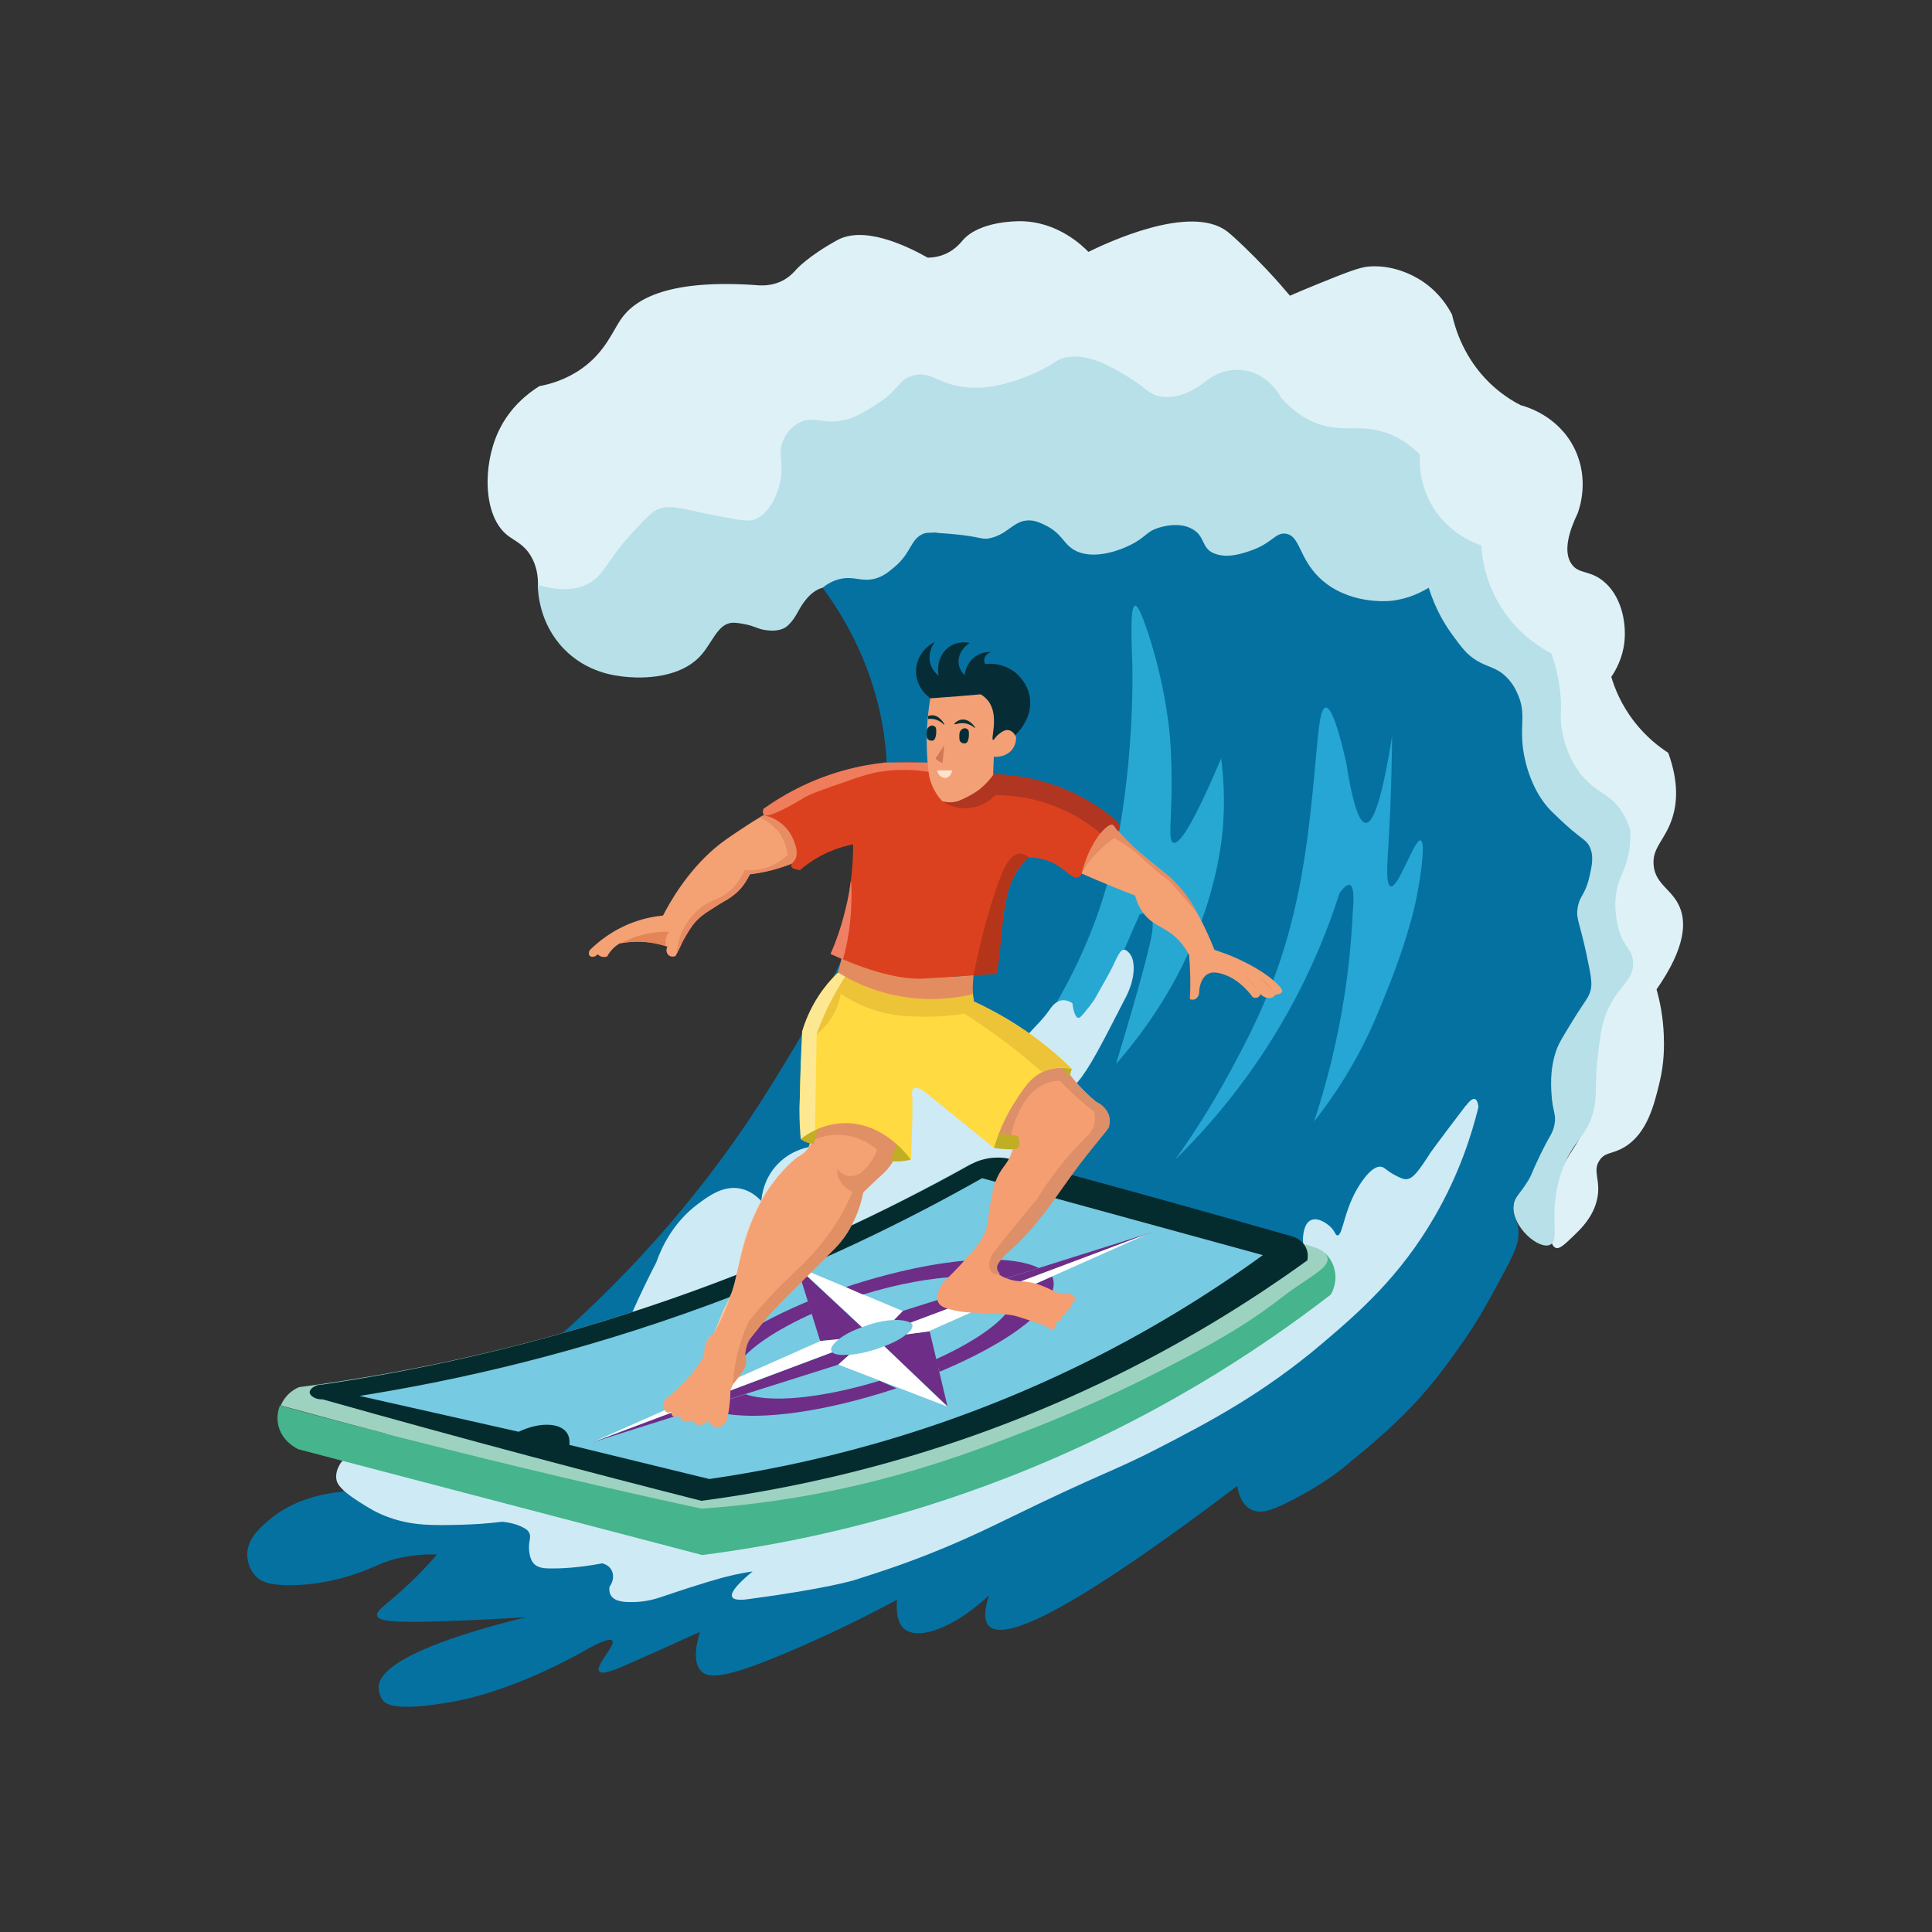 <?xml version="1.0" encoding="UTF-8"?>
<svg xmlns="http://www.w3.org/2000/svg" viewBox="0 0 500 500">
  <rect x="0" y="0" width="500" height="500" fill="#333333" stroke="none"/>
  <defs>
    <style>
      .cls-1 {
        fill: #e88c64;
      }

      .cls-1, .cls-2, .cls-3, .cls-4, .cls-5, .cls-6, .cls-7, .cls-8, .cls-9, .cls-10, .cls-11, .cls-12, .cls-13, .cls-14, .cls-15, .cls-16, .cls-17, .cls-18, .cls-19, .cls-20, .cls-21, .cls-22, .cls-23, .cls-24, .cls-25, .cls-26, .cls-27, .cls-28, .cls-29, .cls-30, .cls-31, .cls-32, .cls-33 {
        stroke-width: 0px;
      }

      .cls-2 {
        fill: #ceeaf5;
      }

      .cls-3 {
        fill: #edc338;
      }

      .cls-4 {
        fill: #e38c60;
      }

      .cls-5 {
        fill: #25a6d5;
      }

      .cls-6 {
        fill: #9dd2c1;
      }

      .cls-7 {
        fill: #b03621;
      }

      .cls-8 {
        fill: #6e2d87;
      }

      .cls-9 {
        fill: #e18f64;
      }

      .cls-10 {
        fill: #dc411f;
      }

      .cls-11 {
        fill: #042b2e;
      }

      .cls-12 {
        fill: #d17855;
      }

      .cls-13 {
        fill: #0571a1;
      }

      .cls-14 {
        fill: #46b48c;
      }

      .cls-15 {
        fill: #b5351a;
      }

      .cls-16 {
        fill: #f08065;
      }

      .cls-17 {
        fill: #f4a076;
      }

      .cls-18 {
        fill: #f8c8a3;
      }

      .cls-19 {
        fill: #dc8f68;
      }

      .cls-20 {
        fill: #f4a173;
      }

      .cls-21 {
        fill: #ffda41;
      }

      .cls-22 {
        fill: #b7e0e8;
      }

      .cls-23 {
        fill: #fff;
      }

      .cls-24 {
        fill: #fde3cd;
      }

      .cls-25 {
        fill: #f49e71;
      }

      .cls-26 {
        fill: #76cae1;
      }

      .cls-27 {
        fill: #c1ae24;
      }

      .cls-28 {
        fill: #e28557;
      }

      .cls-29 {
        fill: #def1f7;
      }

      .cls-30 {
        fill: #27a8d3;
      }

      .cls-31 {
        fill: #062d35;
      }

      .cls-32 {
        fill: #ef7d5b;
      }

      .cls-33 {
        fill: #fde891;
      }
    </style>
  </defs>
  <g id="Calque_4" data-name="Calque 4">
    <path class="cls-29" d="M402.62,322.94c-2.29-.84-2.25-9.71.35-17.39,2.73-8.07,6.33-9.05,8.08-17.29.56-2.62,0-1.58.85-9.64.85-7.99,1.31-12.07,2.91-16.23.96-2.49,2.65-6.02,5.81-9.85.14-1.61.19-3.99-.43-6.73-.72-3.2-1.65-3.84-2.55-6.8-.33-1.08-1.6-5.61-.5-10.7.89-4.1,2.39-4.23,3.19-8.65.3-1.65.82-4.52-.07-7.37-1.27-4.05-4.35-4.72-8.29-8.43-7-6.6-8.75-15.3-9.21-17.57-.53-2.64-1.05-6.89-.14-12.26-1.45-1.82-3.72-4.56-6.73-7.72-3.74-3.93-4.07-3.75-5.74-5.88-2.75-3.52-2.37-4.7-6.38-11.91-1.58-2.84-2.56-4.59-4.18-6.8-3.17-4.31-5.55-5.94-7.58-8.13-2.59-2.79-5.52-7.48-6.59-15.69-1.16-1.57-3.09-3.69-6.02-4.89-2.55-1.04-4.74-.94-6.02-.92,0,0-8.69.13-17.15-3.26-3.08-1.23-7.69-3.92-12.05-10.56-2.39-1.28-5.8-2.58-8.86-1.35-1.85.75-2.2,1.88-3.83,3.26-3.96,3.37-10.92,4.35-15.73,2.2-4.47-2-4.12-5.37-9.57-7.51-2.71-1.07-5.03-1.12-6.59-1.13-7.23-.09-11.81,3.26-16.06,5.08-4.5,1.92-11.6,3.39-22.49.52-1.98.27-4.85.87-8.01,2.34-3.48,1.62-3.6,2.57-7.68,4.7-4,2.09-6.6,3.44-10.18,3.52-2.1.04-3.34-.38-5.67.28-1.09.31-3.08.9-4.46,2.62-.93,1.16-1.25,2.4-1.56,5.1-.72,6.22.12,6.79-.57,9.21-.93,3.29-3.63,6.17-6.87,7.58-5.24,2.28-10.12-.06-10.84-.43-1.84-.52-4.49-1.13-7.72-1.35-2.91-.2-4.8-.33-6.8.21-1.94.52-4.07,1.69-10.13,9.5-5.36,6.89-5.28,8.01-7.51,9.28-2.52,1.43-6.67,2.31-13.82-.35.04-2.09-.23-5.02-1.91-7.77-1.86-3.03-4.14-3.77-6.05-5.29-6.16-4.92-6.47-17.83-2.27-26.83,2.93-6.3,7.72-9.93,10.58-11.72,2.77-.52,6.91-1.67,10.96-4.54,6.1-4.32,8-9.7,10.2-12.85,3.68-5.26,12.51-10.48,35.91-8.69,1.45.05,3.54-.09,5.67-1.13,2.06-1.01,3.25-2.43,3.78-3.02,0,0,3-3.4,10.58-7.56,6.78-3.72,17.41,1.15,23.43,4.54,1.26-.03,3.05-.23,4.91-1.13,2.33-1.12,3.61-2.77,4.16-3.4,4.27-4.89,13.72-4.91,14.74-4.91,9.83-.02,16.42,6.54,17.76,7.94,4.62-2.27,26.35-12.58,35.91-5.29,1.72,1.31,6.27,5.65,10.2,9.83,2.63,2.78,4.69,5.18,6.05,6.8,1.65-.72,4.14-1.79,7.18-3.02,7.16-2.9,10.79-4.35,13.23-4.54,7.41-.57,13.13,3.29,14.36,4.16,4.06,2.87,6.19,6.39,7.18,8.31.84,3.72,3.13,11.32,9.83,17.76,2.77,2.66,5.59,4.46,7.94,5.67,1.21.31,9.77,2.63,13.98,11.34,3.83,7.93,1.24,15.33.76,16.63-2.11,4.4-3.94,9.92-1.51,13.23,1.84,2.51,4.44,1.45,7.94,4.16,4.87,3.78,6.21,10.81,5.67,15.87-.44,4.18-2.19,7.3-3.4,9.07.84,2.83,2.54,7.23,6.05,11.72,3.06,3.91,6.36,6.43,8.69,7.94,2.81,7.72,2.21,13.12,1.13,16.63-1.81,5.91-5.35,7.77-4.91,12.47.47,5.06,4.87,6.19,6.8,10.96,1.52,3.75,1.66,10.11-6.05,21.17.84,2.93,1.73,7.07,1.89,12.09.07,2.37.18,6.7-1.13,12.09-1.38,5.68-3.18,13.09-9.07,16.63-3.11,1.87-4.94,1.2-6.43,3.4-2.02,3,.62,5.3-.76,10.58-1.13,4.34-4.07,7.17-6.05,9.07-2.28,2.19-3.54,3.39-4.54,3.02Z"/>
  </g>
  <g id="Calque_3" data-name="Calque 3">
    <path class="cls-22" d="M401.11,322.18c-2.95,1.2-9.61-4.54-9.45-9.83.01-.44.11-.89.15-1.09.6-3.03,2.29-4.39,3.86-6.71,1.49-2.19.62-1.93,2.83-6.17,2.04-3.89,2.76-4.09,3.35-6.07.9-2.98.07-5.19-.38-7.75-1.17-6.68.79-12.47,1.49-14.53,2.82-8.34,8.34-9.67,8.34-16.65,0-.43-.3-2.06-.9-5.31-1.92-10.43-2.56-10.31-2.48-12.97.21-6.66,4.37-7.42,3.26-12.12-.57-2.42-2.27-4.4-5.67-8.36-2-2.33-2.67-2.74-4.04-4.25-.85-.95-6.88-7.78-7.94-17.08-.59-5.16.92-6.15-.5-10.42-1.23-3.71-3.47-6.28-4.61-7.44-3.86-3.93-5.74-2.52-9.85-6.45-2.08-1.99-3.42-4.18-6.09-8.57-.85-1.39-.73-4.11-2.69-5.31-.79-.49-1.6-.6-1.91-.64-2.24-.29-4.04.97-4.96,1.49-2.68,1.49-5.67.96-9.43.28-5.61-1-11.37-4.7-14.76-9.8-2.4-3.6-2.8-6.68-5.22-7.06-.98-.16-1.15.32-5.46,2.06-3.53,1.42-5.7,2.03-6.31,2.2-2.23.61-3.34.91-4.25.92-3.37.04-4.52-1.98-9.78-4.32-3.19-1.43-4.79-2.14-6.59-2.06-3.15.14-3.81,1.96-9.21,4.32-3,1.31-4.75,2.08-7.23,2.2-.75.04-6.02.22-10.2-3.26-2.77-2.3-2.69-4.23-5.46-5.31-2.3-.9-4.53-.41-5.39-.21-3.87.9-3.81,3.25-7.16,4.18-1.64.45-4.29-.1-9.59-1.2-4.27-.89-4.91-1.31-6.05-.76-1.96.95-3.99,3.34-4.98,5.43-.44.93-.75,1.9-1.77,2.55-.86.55-1.48.4-2.48,1.06-.9.59-1.24,1.26-1.63,1.77-1.89,2.47-6.73,3.73-9.43,2.41-.76-.37-1.45-1.08-2.54-.97-.67.07-1.02.39-1.71.76-1.46.78-2.47.73-3.47.99-3.29.85-5.5,4.76-6,5.65-.75,1.34-1.47,2.79-3.08,4.25-.28.25-.62.47-1.07.66-1.75.75-3.63.5-4.54.38-2.08-.28-2.61-.97-5.29-1.51-.62-.12-2.28-.46-3.4-.38-3.64.26-5.08,5.06-7.94,8.31-6.13,7-17.86,5.85-19.65,5.67-2.68-.26-9.94-1.09-15.87-7.18-6.44-6.61-6.77-14.74-6.8-16.63,6.75,2.02,10.78.97,13.23-.38,4.15-2.29,4.48-5.85,11.72-13.61,3.16-3.38,4.73-5.07,6.43-5.67,3.42-1.21,5.77.12,17.39,2.27,5,.92,6.16.97,7.56.38,4.78-2.02,6.25-8.93,6.43-9.83,1.04-5.22-1.01-7.55,1.13-11.34.36-.64,1.51-2.61,3.78-3.78,3.26-1.68,5.4.04,9.83-.38,3.73-.36,6.32-1.97,9.83-4.16,6.37-3.97,5.71-6.35,9.45-7.56,5.08-1.65,6.8,2.57,15.12,3.02,6.7.36,12.48-2.01,15.87-3.4,6.28-2.58,6.11-4.15,9.83-4.54,5.52-.57,10.56,2.43,14.74,4.91,5.11,3.04,5.59,4.69,8.69,5.29,4.47.87,8.73-1.52,11.72-3.78.7-.59,4.32-3.53,9.45-3.02,6.8.67,9.99,6.76,10.2,7.18,4.16,4.65,8.09,6.43,10.96,7.18,6.2,1.62,9.98-.31,16.25,1.89,4.12,1.44,6.98,3.92,8.69,5.67-.13,2.09-.19,7.79,3.4,13.61,4.22,6.83,10.64,9.22,12.47,9.83.19,3.12,1.05,10.25,6.05,17.39,4.21,6.01,9.35,9.16,12.09,10.58.78,2.22,1.78,5.6,2.27,9.83.59,5.05-.19,5.77.38,9.45.24,1.51,1.36,8.77,6.8,13.98,3.33,3.19,5.96,3.4,8.69,7.56,1.25,1.9,1.91,3.69,2.27,4.91.09,1.73.06,4.43-.76,7.56-.9,3.46-1.95,4.38-2.65,7.56-.84,3.83-.3,7.01,0,8.69,1.19,6.66,4.08,6.56,4.16,10.58.11,5.26-4.81,6.07-7.56,14.74-.72,2.27-.98,4.41-1.51,8.69-.86,6.97-.33,8.89-.76,12.47-1.09,9.14-6.05,9.27-9.07,19.28-3.1,10.27.16,16.62-2.65,17.76Z"/>
  </g>
  <g id="vague">
    <path class="cls-13" d="M392.79,317.27c.8,3.42-.58,6.45-3.4,11.72-4.58,8.56-6.87,12.84-11.72,19.65-4.19,5.89-6.43,8.7-8.24,10.82-4.47,5.25-10.47,11.25-19.73,18.66,0,0-5.54,5.34-17.01,10.96-3.45,1.69-6.55,2.9-9.07,1.51-2.53-1.39-3.2-4.67-3.4-6.05-38.13,28.87-59.55,40.97-64.25,36.28-1.32-1.32-1.32-3.96,0-7.94-9.34,8.64-18.31,11.66-21.92,8.69-.69-.56-2.37-2.32-1.89-7.56-10.37,5.57-19.23,9.66-25.7,12.47-18.58,8.08-22.95,8-24.94,6.05-2.25-2.21-1.42-6.76-.38-10.2-7.23,3.3-13.48,6.09-18.52,8.31-2.94,1.3-6.74,2.95-7.56,1.89-1.12-1.45,4.38-6.76,3.4-7.94-.5-.6-2.61-.05-7.94,3.02-2,1.16-18.21,10.15-33.64,12.85-14.24,2.49-16.91.7-17.76-.38,0,0-1.14-1.44-1.13-3.4.01-8.44,28.68-15.85,38.17-18.14-3.32.2-8.3.49-14.36.76-20.21.89-23.77.32-24.19-1.13-.48-1.67,3.53-3.29,11.34-11.34,1.83-1.88,3.25-3.49,4.16-4.54-2.07-.06-5.28,0-9.07.76-5.4,1.07-6.32,2.41-12.85,4.54-2.56.83-8.83,2.71-16.63,2.65-4.62-.04-6.77-.73-8.31-2.27-2.24-2.22-2.27-5.28-2.27-5.67.02-3.79,2.85-6.44,4.91-8.31,6.56-5.96,14.98-7.49,19.65-7.94,33.6-19.29,78.08-52.04,110.74-104.69,16.81-27.1,37.85-62.14,27.59-100.54-3.41-12.78-9.36-22.45-13.98-28.72.97-.79,2.5-1.8,4.54-2.27,3.5-.8,5.35.74,8.69,0,2.26-.5,3.72-1.71,5.29-3.02,4.59-3.82,4.09-7.2,7.56-8.69.96-.41,2.8-.28,6.43,0,8.75.68,8.48,1.72,10.96,1.13,4.87-1.15,6.17-4.98,10.58-4.54,1.27.13,2.16.55,3.4,1.13,4.48,2.11,4.7,4.72,7.56,6.43,4.85,2.89,12.27.2,15.87-1.89,2.92-1.69,3.16-2.89,6.05-3.78.79-.24,5.85-1.89,9.45.76,2.47,1.82,1.87,4.35,4.54,5.67,3.3,1.63,7.22.35,9.45-.38,6.03-1.97,6.71-4.89,9.45-4.54,3.77.48,3.34,6.13,8.69,11.34,7.26,7.07,17.74,6.13,18.52,6.05,4.52-.47,7.92-2.23,9.83-3.4,1.75,5.61,4.25,9.63,6.05,12.09,2.51,3.44,3.83,5.25,6.43,6.8,2.97,1.78,5.02,1.68,7.56,4.16,1.77,1.73,2.59,3.55,3.02,4.54,1.9,4.32.88,7.06,1.13,11.72.35,6.42,3.01,14.02,7.56,18.52,3.26,3.22,5.29,4.91,5.29,4.91,2.98,2.48,3.79,2.71,4.54,4.16,1.25,2.42.67,5.05,0,7.94-1.12,4.83-2.46,4.66-3.02,7.94-.51,2.96.49,3.63,2.27,12.09,1.03,4.88,1.53,7.36,1.13,9.07-.53,2.3-1.39,2.64-5.29,9.07-1.95,3.22-2.92,4.82-3.4,6.05-1.84,4.7-1.65,9.12-1.51,11.72.27,5.09,1.36,5.33.76,8.31-.41,2.02-.95,2.1-3.78,7.94-2.32,4.78-1.84,4.47-3.02,6.43-2.13,3.5-3.46,4.12-3.78,6.43-.31,2.2.66,3.29,1.13,5.29Z"/>
  </g>
  <g id="Calque_5" data-name="Calque 5">
    <path class="cls-5" d="M367.66,217.49c-1.6-.44-5.75,12.41-7.75,11.91-1.23-.31-.9-5.51-.76-7.75.46-7.13.98-17.46,1.13-31.18-2.39,15.03-4.66,22.52-6.8,22.49-1.78-.03-3.48-5.26-5.1-15.69-1.53-6.7-3.61-14.32-5.29-14.17-1.64.15-2.01,7.64-2.83,16.25-1.27,13.34-2.81,29.43-7.94,46.11-4.23,13.76-9.63,23.82-13.8,31.56-5.14,9.56-10.25,17.3-14.36,23.06,8.86-8.68,19.8-21.29,29.29-38.36,6.21-11.17,10.38-21.68,13.23-30.61,1.17-1.58,2.05-2.27,2.65-2.08.91.29,1.16,2.62.76,6.99-.29,6.52-.93,13.61-2.08,21.17-1.92,12.6-4.83,23.69-7.94,33.07,2.73-3.46,6.17-8.21,9.64-14.17,4.13-7.1,6.42-12.72,9.07-19.28,5.56-13.75,7.34-22.18,7.75-24.19,1.38-6.76,2.36-14.78,1.13-15.12Z"/>
    <path class="cls-30" d="M303.69,218.1c-1.92-.56.37-9.03-.85-26.65-.09-1.25-.97-12.92-5.53-27.07-2.43-7.53-3.3-7.69-3.54-7.65-1.41.22-.87,9.67-.71,15.87,0,0,.69,26.99-5.39,51.87-2.08,8.54-6.05,20.9-14.31,35.15.24-.15,1.49-.89,2.65-.4,1.24.52,1.65,2.13,1.75,2.53.28,1.08.03,1.74.43,1.98.51.31,1.5-.43,1.75-.61,5.29-3.98,11.39-18.21,11.39-18.21.69-1.61,1.94-4.52,3.59-8.24.71-.25,1.69-.47,2.41,0,1.72,1.12.78,5.38.28,7.51-2.32,9.94-7.55,27.13-8.79,31.18,7.51-8.58,16.18-20.81,21.97-36.57,4.6-12.52,5.48-22.13,5.67-24.38.61-7.36.16-13.6-.43-18.14-7.91,18.68-11,22.21-12.33,21.83Z"/>
    <path class="cls-2" d="M379.37,286.09c-8.4,11.05-9.07,12.09-9.07,12.09-3.19,4.95-4.74,7.14-6.61,6.99-.82-.06-1.79-.58-2.83-1.13-2.12-1.12-2.43-1.92-3.4-2.08-.83-.14-2.33.15-4.72,3.4-4.98,6.75-5.07,14.39-6.61,14.36-.59-.01-.56-1.14-2.08-2.46-.32-.27-2.78-2.36-4.72-1.51-1.73.75-2,3.36-2.08,4.16-.3,2.9,1,5.2,1.13,5.48,1.38,2.99-18.6,17.6-91.46,59.53-4.22-13.04-8.44-26.08-12.66-39.12,21.63-33.97,36.65-56.3,44.79-65.95,2.92-3.47,5.98-9.43,12.09-21.35,0,0,3.02-5.14,2.08-9.83-.27-1.33-1.09-2.15-1.09-2.15-.28-.28-.71-.71-1.18-.73-1.03-.05-1.83,1.87-2.83,4.02-.67,1.43-2.05,3.88-4.82,8.76,0,0-.49.87-2.69,3.54-.8.97-1.16,1.35-1.56,1.3-1.02-.13-1.42-3.02-1.51-3.78-.59-.39-1.55-.88-2.65-.76-1.77.2-2.88,1.88-3.4,2.65-1.97,2.87-4.79,5.1-6.8,7.94-3.85,5.43-12.1,6.67-21.73,8.13-13.5,2.04-16.25-.98-22.11,2.08-4.82,2.51-8.98,7.68-11.53,17.2-1.25.25-5.41,1.24-8.69,5.1-3.07,3.62-3.5,7.56-3.59,8.88-1-1.09-2.77-2.66-5.29-3.21-4.49-.99-8.35,1.88-11.15,3.97-6.36,4.74-9.36,11.14-10.77,15.12-1.58,3.05-3.89,7.67-6.43,13.42-7.02,15.94-5.58,17.46-8.88,20.79-4.24,4.27-14.73,4.99-35.72,6.43-6.68.46-12.84.67-20.22,4.16-4.61,2.18-8,4.83-10.2,6.8-.68.95-1.64,2.65-1.32,4.54.16.96.75,2.52,5.67,5.67,2.74,1.75,4.69,3,7.94,4.16,6.13,2.19,11.35,2.1,19.09,1.89,2.56-.07,6.05-.25,10.2-.76,2.72.25,4.51,1,5.48,1.51.67.35,1.2.71,1.51,1.32.46.9.13,1.69,0,2.83-.18,1.66.1,3.9,1.13,5.1,1.05,1.22,2.83,1.31,4.35,1.32,2.75.03,7.26-.15,13.42-1.32.34.08,1.54.4,2.27,1.51.84,1.29.7,3.12-.38,4.54-.09.62-.1,1.5.38,2.27,1.07,1.74,3.88,1.73,5.86,1.7,3.45-.06,6.05-.94,7.18-1.32,11.43-3.87,15.62-4.95,17.01-5.29,2.9-.72,5.26-1.12,6.61-1.32-2.84,2.34-5.96,5.28-5.29,6.61.52,1.03,3.08.71,4.16.57,20.23-2.69,27.4-4.91,27.4-4.91,7.36-2.35,14.15-4.54,23.62-8.5,7.24-3.03,12.38-5.57,15.69-7.18,25.4-12.42,27.45-12.28,39.87-18.71,12.34-6.39,26.5-13.72,42.14-27.02,9.22-7.84,19.89-17.08,28.91-32.69,6.41-11.08,9.62-21.3,11.34-28.35-.06-.61-.26-1.88-.94-2.08-.78-.23-1.78,1.06-2.27,1.7Z"/>
  </g>
  <g id="Calque_7" data-name="Calque 7">
    <path class="cls-14" d="M342.96,324.33c.62.6,1.85,1.97,2.39,4.11.83,3.27-.55,5.93-.91,6.56-19.08,14.77-46.92,33.04-83.5,47.3-30.33,11.81-57.8,17.41-79.2,20.14-34.85-9.13-69.7-18.25-104.55-27.38-.5-.24-4.32-2.12-5.2-6.34-.47-2.25.12-4.12.45-4.98,17.1,4.71,34.91,9.27,53.41,13.58,19.52,4.55,38.47,8.52,56.8,11.99,9.67-.96,22.41-2.71,37.11-6.11,23.03-5.33,39.69-12.13,49.78-16.29,14.1-5.82,35.29-15.43,59.06-30.55,5.83-3.71,10.59-6.96,13.89-9.28.16-.92.31-1.83.47-2.75Z"/>
    <path class="cls-6" d="M250.99,301.28c-19.34,10.87-42.38,22.06-69.02,31.91-39.36,14.54-75.29,21.96-104.55,25.8-.8.33-2.19,1.04-3.39,2.49-.68.82-1.1,1.64-1.36,2.26,19.55,5.38,39.69,10.6,60.42,15.61,16.42,3.97,32.57,7.66,48.43,11.09,12.73-.9,23.27-2.57,31-4.07,24-4.66,42.1-11.74,54.31-16.52,17.25-6.75,29.16-12.86,37.11-16.97,13.68-7.07,20.97-11.81,27.61-16.97,6.74-5.24,12.59-7.64,11.99-10.41-.37-1.74-2.9-2.57-4.07-2.94-18.46-5.84-42.28-11.39-54.76-15.16-5.65-1.71-12.78-4.2-23.53-5.43-4.3-.49-7.85-.64-10.18-.68Z"/>
    <path class="cls-11" d="M338.34,326.17c.11-.54.26-1.65-.2-2.88-.85-2.3-3.08-3.11-3.42-3.23-39.85-11.36-69.01-19.21-73.32-20.14-1.32-.28-3.61-.6-6.34,0-1.99.43-3.51,1.2-4.53,1.81-20.88,11.61-46.53,23.87-76.71,34.4-33.8,11.79-64.64,18.4-90.29,22.18-2.07-.01-3.43,1.2-3.39,2.04.03.82,1.41,1.89,3.39,1.81,17.63,4.97,35.51,9.88,53.63,14.71,14.91,3.97,29.69,7.82,44.35,11.54,27.05-3.57,63.27-11.54,102.51-30.1,21.51-10.18,39.58-21.48,54.31-32.13Z"/>
    <path class="cls-26" d="M326.8,324.82c-24.21-6.64-48.43-13.28-72.64-19.91-19.41,11-42.84,22.49-70.15,32.59-34,12.56-65.11,19.66-90.97,23.76,13.73,3.09,27.46,6.19,41.19,9.28,5.6-2.64,10.7-2.27,12.45.23.35.5.83,1.47.68,3.17,12.07,2.94,24.14,5.88,36.21,8.83,24.99-3.61,58.11-11.31,93.91-28.51,19.45-9.35,35.87-19.66,49.33-29.42Z"/>
  </g>
  <g id="Calque_8" data-name="Calque 8">
    <g id="logo">
      <path class="cls-8" d="M210.12,339.99c-3.03,1.36-9.66,4.51-14.65,8.48-5.85,4.65-5.86,7.59-5.71,8.61l-9.81,4.35c-.48-1.07-2.16-5.8,8.68-13.67,7.14-5.18,16.22-9.19,20.48-10.97.34,1.06.67,2.12,1.01,3.18Z"/>
      <path class="cls-8" d="M153.26,373.3c20.71-7.77,41.41-15.53,62.12-23.3.23.2.74.52,1.95.63.89.08,1.84.01,2.51-.06-1,.88-2.01,1.76-3.01,2.64-21.19,6.7-42.38,13.39-63.57,20.09Z"/>
      <path class="cls-8" d="M245.2,363.93c-5.45-5.17-10.9-10.35-16.35-15.52.83-.31,2.28-.9,3.69-1.7,1.04-.59,1.68-1.08,2.06-1.41,2-.24,4-.48,6-.73,1.53,6.45,3.07,12.9,4.6,19.36Z"/>
      <path class="cls-8" d="M298.25,318.88c-21.52,6.79-43.04,13.58-64.56,20.37-.79.78-1.59,1.55-2.38,2.33.84,0,1.87.04,2.81.23.68.14,1.15.31,1.48.49,20.88-7.8,41.76-15.61,62.64-23.41Z"/>
      <path class="cls-8" d="M206.31,327.93c5.57,5.18,11.14,10.37,16.7,15.55-.81.3-2.17.83-3.55,1.57-1.15.62-1.87,1.13-2.28,1.47-1.64.17-3.29.34-4.93.51-1.98-6.37-3.96-12.73-5.94-19.1Z"/>
      <path class="cls-23" d="M206.43,327.88c5.57,5.19,11.13,10.39,16.7,15.58.76-.3,2.1-.79,3.76-1.19,2.3-.56,3.85-.63,4.48-.64.75-.78,1.5-1.56,2.25-2.34-9.06-3.8-18.12-7.6-27.18-11.41Z"/>
      <path class="cls-23" d="M245.12,363.99c-5.43-5.19-10.85-10.39-16.28-15.58-.97.38-3.09,1.17-5.63,1.71-1.55.33-2.71.45-3.44.49-.93.85-1.86,1.7-2.79,2.56,9.38,3.61,18.75,7.22,28.13,10.83Z"/>
      <path class="cls-23" d="M153.26,373.27c20.7-7.77,41.39-15.55,62.09-23.32-.2-.24-.39-.66-.1-1.32.36-.82,1.31-1.61,1.9-2.05-1.62.16-3.24.32-4.86.49-19.67,8.74-39.35,17.47-59.02,26.21Z"/>
      <path class="cls-23" d="M297.77,319c-20.7,7.77-41.39,15.55-62.09,23.32.27.2.68.62.34,1.38-.29.66-1,1.28-1.47,1.65,1.92-.27,3.85-.53,5.77-.8,19.14-8.52,38.29-17.03,57.43-25.55Z"/>
      <path class="cls-8" d="M223.3,335.03c3.38-1.03,11.02-3.22,19.19-4.17,9.58-1.11,14.02.16,15.5.68,3.62-1.12,7.23-2.24,10.85-3.37-1.4-.72-7.83-3.68-24.43-1.29-10.94,1.57-20.95,4.7-25.49,6.21,1.46.64,2.92,1.28,4.38,1.93Z"/>
      <path class="cls-8" d="M242.14,351.81c3.03-1.36,9.66-4.51,14.65-8.48,5.85-4.65,5.86-7.59,5.71-8.61,3.27-1.45,6.54-2.9,9.81-4.35.48,1.07,2.16,5.8-8.68,13.67-7.14,5.18-16.22,9.19-20.48,10.97-.34-1.06-.67-2.12-1.01-3.18Z"/>
      <path class="cls-8" d="M227.63,357.34c-3.38,1.03-11.02,3.22-19.19,4.17-9.58,1.11-14.02-.16-15.5-.68-3.62,1.12-7.23,2.24-10.85,3.37,1.4.72,7.83,3.68,24.43,1.29,10.94-1.57,20.95-4.7,25.49-6.21-1.46-.64-2.92-1.28-4.38-1.93Z"/>
    </g>
  </g>
  <g id="Personnage">
    <g id="jambe_droite">
      <path class="cls-25" d="M262.87,293.93c-.11,1-.35,2.52-.99,4.25-1.22,3.32-2.45,3.54-3.87,6.71-.95,2.13-1.27,4.02-1.91,7.78-.56,3.32-.22,2.94-.59,4.4-.93,3.68-3.12,6.12-6.96,10.3-.98,1.06-2.41,2.56-4.25,4.25-.28.37-2.57,3.45-1.42,5.53.47.85,1.35,1.24,2.79,1.65,3.96,1.13,6.48.81,11.28,1.13,3.27.21,4.9.32,6.45.81,4.66,1.46,6.25,2.08,6.27,2.09h0c1.72.49,2.05,1.37,2.72,1.24.47-.09.84-.65.94-1.07.1-.45-.12-.69.06-.94.27-.35.86-.03,1.17-.39.26-.3-.05-.66.23-1.04.23-.32.52-.16.87-.49.4-.37.17-.69.55-1.13.42-.49.87-.29,1.13-.74.21-.37-.05-.58.16-1.04.23-.5.65-.46.74-.84.12-.45-.32-1.01-.78-1.3-.66-.41-1.43-.26-1.62-.23-2.29.38-4.56-2.11-9.23-2.99-2.55-.48-3.44-.04-5.96-.97-2.39-.88-2.72-1.7-2.8-1.93-.45-1.32.73-3.22,2.98-4.72,3.69-4.58,7.37-9.17,11.06-13.75,4.8-5.94,9.61-11.87,14.41-17.81.17-.22,1.17-1.56.85-3.4-.29-1.65-1.45-2.55-1.7-2.74-2.75-2.06-5.8-4.83-8.6-8.5-.73-.96-1.39-1.91-1.98-2.83-6.06-2.72-12.22-2.93-15.21.09-2.2,2.23-2.53,6.05-2.93,10.68-.23,2.69-.14,4.97,0,6.61.86.38,1.97.78,3.31,1.04,1.07.21,2.03.28,2.83.28Z"/>
      <path class="cls-19" d="M257.11,293.46c.44.23,1.19.3,2.08.38,1.02.09,1.87.05,2.47,0,.26-1.31,2.39-11.37,9.72-13.69.83-.26,1.8-.45,2.93-.47,1.31,1.4,2.79,2.86,4.44,4.35,1.53,1.37,3.02,2.6,4.44,3.69.14.68.56,3.07-.85,5.2-.42.62-.9,1.09-1.32,1.42-2.6,2.59-5.38,5.69-8.13,9.35-1.73,2.32-3.23,4.57-4.54,6.71-2.26,2.66-4.53,5.4-6.8,8.22-1.61,2-3.19,3.98-4.72,5.95-1.22,2.11-.95,4.2.09,4.91.15.1.75.47,1.89.19-.31-.33-.82-.99-.76-1.8.04-.49.32-.89.87-1.67.39-.55.76-.98,1.02-1.26.24-.21.61-.53,1.06-.93,7.69-6.9,11.21-12.86,17.18-20.99,1.96-2.67,4.91-6.55,8.76-11.15.14-.48.51-1.93-.11-3.56-.84-2.21-2.84-3.05-3.18-3.18-2.23-1.78-4.78-4.21-7.13-7.46-.84-1.17-1.57-2.31-2.19-3.4-2.26.59-16.15,4.38-17.98,12.31-.34,1.46-.94,6,.76,6.9Z"/>
    </g>
    <g id="jambe_gauche">
      <path class="cls-18" d="M210.62,294.97c.08.84.09,1.99-.19,3.31-.17.82-.42,1.51-.66,2.08-.7,1.21-1.7,2.68-3.12,4.16-1.02,1.07-2.03,1.9-2.93,2.55-1.06,1.23-2.31,2.92-3.4,5.1-.88,1.75-1.43,3.37-1.8,4.72-.71,3.43-2.05,8.64-4.72,14.65-1.36,3.06-1.55,2.91-4.25,8.31-3.23,6.47-4.89,11.79-8.22,15.87-1.67,2.04-4.48,4.64-9.35,6.61,1.69-1.24,3.67-2.91,5.67-5.1,2.04-2.23,3.54-4.41,4.63-6.24.06-.94.13-1.89.19-2.83.14-.44.41-1.11.94-1.8.46-.59.96-.99,1.32-1.23.85-2.11,1.7-4.22,2.55-6.33.39-.66.94-1.67,1.51-2.93.45-.99.77-1.85,1.03-2.66.85-2.66,1.1-4.79,1.71-7.64.34-1.61,1.16-5.4,2.83-9.26.16-.37.05-.1,1.61-3.5.83-1.81,1.17-2.56,1.8-3.59.34-.56.72-1.12,1.51-2.17,1.71-2.26,2.65-3.51,4.06-4.91,1.09-1.08,2.7-2.49,4.91-3.87.79-1.1,1.57-2.2,2.36-3.31Z"/>
      <path class="cls-20" d="M232.96,295.91c-1.04-1.15-4.73-4.98-10.91-5.95-5.39-.85-9.57.97-11.06,1.7-.01.9-.16,4.03-2.55,6.38-.77.76-1.59,1.24-2.27,1.56-1.9,1.64-4.74,4.38-7.37,8.36-4.26,6.44-6.04,13.22-7.23,17.86-1.23,4.8-1.4,7.01-3.26,11.76-1.26,3.23-2.59,5.78-3.54,7.46-.47.34-1.79,1.38-2.31,3.26-.28,1.02-.23,1.9-.14,2.46-1.31,2.21-3.17,4.86-5.76,7.51-1.56,1.6-3.11,2.91-4.54,3.97-.52,1.62-.15,2.96.57,3.26.12.05.49.18,1.13-.14-.06.45.1.89.43,1.13.46.35,1.22.26,1.7-.28.01.11.14,1.07.99,1.56.74.42,1.71.31,2.41-.28.1.25.38.84.99,1.13.89.43,2.15.06,2.98-.99.39.98,1.28,1.65,2.27,1.7,1.22.07,2.38-.82,2.69-2.13.3-1.29.56-2.77.71-4.39.1-1.06.14-2.05.14-2.98.2-.58.58-1.52,1.28-2.55,1.12-1.66,1.98-1.94,2.36-3.26.28-1-.06-1.33-.05-2.83.02-1.52.39-2.81.8-3.83,3.61-4.75,7.84-9.77,12.76-14.88,2.93-3.04,5.83-5.82,8.65-8.36,5.09-4.59,5.85-7.84,6.38-9.07,1.57-3.7.7-4.2,2.27-6.52,2.22-3.29,4.15-3.06,6.94-6.94,1.53-2.12,2.21-4.25,2.55-5.67Z"/>
      <path class="cls-9" d="M227.01,297.61c-1.09-.97-3.38-2.76-6.8-3.54-4.7-1.08-8.49.42-9.78.99.23-.82.55-2.12.71-3.76.15-1.56.01-2.01.14-2.34.49-1.25,5.09-1.45,22.39,2.83-.05,1.29-.25,2.99-.85,4.89-.89,2.78-2.26,4.79-3.26,6.02-1.13,1.08-2.26,2.17-3.4,3.26-.92.88-1.84,1.75-2.76,2.62-.4,2.16-1.24,5.39-3.19,8.86-1.34,2.39-2.54,4.1-4.39,5.95l-7.94,7.94c-1.29,1.29-3.61,3.53-6.24,6.24-.52.54-3.01,3.1-4.46,5.03-.11.15-.57.75-1.2,1.56-.86,1.08-1.33,1.62-1.56,1.91-.62.79-1.32,2.11-1.56,4.39.2.65.43,1.76.07,2.98-.15.49-.35.87-.85,1.63-.53.81-1.32,1.92-2.41,3.19.18-3.1.72-6.89,2.06-11.06.6-1.88,1.28-3.58,1.98-5.1,1.84-2.33,3.91-4.75,6.24-7.23,1.73-1.84,3.44-3.54,5.1-5.1,3.7-3.33,6.39-6.44,8.22-8.79,1.93-2.48,3.11-4.36,3.4-4.82,1.88-3.02,3.14-5.74,3.97-7.8-.49-.18-2.08-.82-3.12-2.55-.82-1.37-.87-2.7-.85-3.26.21.29,1.04,1.35,2.55,1.7,1.87.43,3.31-.55,3.54-.71.71-.58,1.58-1.42,2.41-2.55.93-1.27,1.5-2.48,1.84-3.4Z"/>
    </g>
    <g id="short">
      <path class="cls-27" d="M207.25,294.82c.39.3,1,.69,1.84.95.59.18,1.12.24,1.52.26.53-2.01,1.05-4.02,1.58-6.02-1.64,1.61-3.29,3.21-4.93,4.82Z"/>
      <path class="cls-27" d="M235.73,300.12c-.75.19-1.67.36-2.72.43-.95.06-1.79.02-2.5-.06.66-1.89,1.32-3.79,1.98-5.68,1.08,1.77,2.16,3.54,3.24,5.31Z"/>
      <path class="cls-27" d="M277.38,276.61c-.19.63-.38,1.27-.57,1.9-1.66-1.66-2.39-2.61-2.2-2.88.18-.23,1.1.09,2.77.98Z"/>
      <path class="cls-27" d="M263.41,293.93c-.7-.11-1.71-.25-2.93-.36-1.64-.15-1.99-.1-2.31.08-1.18.69-1.05,2.87-1.01,3.41.82.14,1.98.3,3.4.37,2.22.11,2.62-.14,2.85-.37.88-.91.1-2.88,0-3.12Z"/>
      <path class="cls-21" d="M277.44,276.68c-1.46-.31-3.87-.6-6.47.28-3.9,1.31-5.94,4.45-8.59,8.66-1.55,2.46-3.63,6.3-5.14,11.47-5.86-4.76-11.73-9.52-17.59-14.29-.71-.53-2.37-1.67-3.17-1.13-.53.37-.45,1.34-.42,1.69.17,2.31.05,8.16-.28,16.89-.47-.69-7.05-10.06-17.73-9.57-5.23.24-9.01,2.73-10.7,4.01-.43-7.27-.45-15.06.14-23.29.12-1.67.26-3.31.42-4.93.34-1.21.78-2.48,1.34-3.8,2.14-5.03,5.2-8.65,7.71-11.05,3.14,1.98,8.21,4.63,14.96,5.98,8.71,1.74,15.92.45,19.85-.56.09.77.19,1.55.28,2.32,4.48,1.99,9.79,4.8,15.34,8.8,3.99,2.88,7.33,5.81,10.06,8.52Z"/>
      <path class="cls-33" d="M216.85,251.79c-1.95,1.86-4.41,4.64-6.5,8.48-1.32,2.43-2.19,4.71-2.76,6.64-.2,3.79-.3,6.83-.35,8.92-.05,2.06-.06,2.99-.14,5.56-.12,3.76-.21,4.25-.21,5.88,0,3.2.19,5.82.35,7.58.46-.44,1.07-.94,1.84-1.42.67-.41,1.3-.71,1.84-.92.14-8.27.28-16.54.43-24.8,2.56-5.15,5.12-10.3,7.68-15.45-.72-.16-1.45-.31-2.17-.47Z"/>
      <path class="cls-3" d="M277.4,276.64c-1.11-.27-2.98-.56-5.17-.07-1.01.22-1.85.56-2.52.89-3.74-3.29-7.92-6.67-12.58-10.03-2.55-1.84-5.06-3.54-7.51-5.1-2.84.46-6.45.83-10.63.78-3.53-.05-7.11-.09-11.55-1.35-2.48-.7-6.01-2-9.85-4.54-.31,1.67-1.06,4.46-3.12,7.23-1.08,1.45-2.22,2.51-3.19,3.26,1.02-2.82,2.35-5.96,4.11-9.28,1.33-2.51,2.7-4.75,4.04-6.73,10.72,1.13,21.45,2.27,32.17,3.4.09,1.32.19,2.65.28,3.97,4.7,2.16,10.19,5.17,15.91,9.39,3.74,2.76,6.93,5.56,9.6,8.19Z"/>
    </g>
    <g id="bras_gauche">
      <path class="cls-20" d="M206.74,222.12c-.72,1.19-2.46,1.71-5.95,2.74-2.77.82-5.12,1.21-6.71,1.42-1.44,2.83-3.11,4.49-4.35,5.48-1.83,1.46-3.09,1.76-5.57,3.4-2.29,1.51-3.92,3.04-4.91,4.06-.91.96-1.46,1.84-1.8,2.46-.62,1.15-.72,1.84-1.42,3.4-.47,1.04-.93,1.86-1.23,2.36-.04.02-.98.37-1.7-.19-.63-.49-.82-1.46-.38-2.27-1.6-.55-3.83-1.12-6.54-1.26-2.29-.11-4.25.12-5.74.41-.65.37-1.55.99-2.36,1.98-.41.5-.72.99-.94,1.42-.2.07-.86.28-1.61,0-.42-.16-.7-.41-.85-.57-.68.81-1.69.81-2.08.38-.28-.31-.27-.89,0-1.42,2.15-2.13,5.92-5.28,11.43-7.28,2.85-1.03,5.45-1.5,7.56-1.7,1.74-3.38,6.08-11.12,13.23-17.29,2.14-1.85,4.17-3.19,8.22-5.86,5.02-3.31,6-3.49,6.9-3.4,4.65.47,8.84,8.34,6.8,11.72Z"/>
      <path class="cls-1" d="M200.03,210.21c-.73.09-1.55.38-1.55.38-.82.29-1.45.66-1.88.96,1.09.47,4.18,1.99,5.98,5.47.85,1.64,1.13,3.18,1.23,4.25-.87.84-2.53,2.23-5.01,3.12-2.58.93-4.83.87-6.05.76-1.6,3.49-3.58,5.31-5.1,6.33-2.35,1.57-4.03,1.53-6.71,3.78-.81.68-2.13,1.93-3.31,3.78-1.9,2.99-2.4,5.98-2.54,7.84.34-.76.85-1.85,1.56-3.12,1.31-2.36,2.56-4.61,4.68-6.56.29-.27,1.86-1.27,5-3.27,3.14-2.01,4.09-2.56,5.2-3.78,1.33-1.46,2.06-2.95,2.46-3.93,2.81-.27,6.19-.9,9.83-2.3,1.15-.44,2.23-.92,3.21-1.42.28-1.08.99-4.39-.76-7.65-1.47-2.74-4.42-4.86-6.24-4.63Z"/>
      <path class="cls-28" d="M173.15,241.17c-.24.3-.61.85-.8,1.64-.23.92-.09,1.69,0,2.08-1.15-.37-2.51-.72-4.04-.93-3.09-.43-5.75-.18-7.68.17,1.96-1.05,4.82-2.26,8.41-2.75,1.51-.21,2.89-.25,4.11-.21Z"/>
    </g>
    <g id="bras_droit">
      <path class="cls-20" d="M287.77,213.05c-.65.33-1.57.87-2.5,1.75-.63.59-1.7,1.74-3.33,5.5-.62,1.43-1.37,3.37-2.06,5.74,2.37,1.05,4.8,2.09,7.3,3.12,2.23.92,4.43,1.79,6.59,2.62.66,2.49,1.72,4.04,2.48,4.96,2.62,3.14,5.51,3.18,8.72,6.52,1.44,1.5,2.3,2.99,2.76,3.9.13,1.46.23,3,.28,4.61.08,2.42.04,4.69-.07,6.8.19.08.68.25,1.2.07.72-.24,1.23-1.04,1.2-1.98.01-.34.19-3.6,2.41-4.68.61-.3,1.53-.5,3.33,0,3.95,1.11,6.66,4.12,8.08,6.02.08.05.51.34,1.06.21.73-.16.98-.88.99-.92.93.91,2.13,1.25,3.05.85.21-.09.54-.28.85-.71.31-.03,1.5-.15,1.7-.78.13-.41-.21-.88-.5-1.2-4.24-4.86-13.25-8.29-13.25-8.29-.82-.31-2.13-.8-3.76-1.35-4.52-11.43-9.09-16.83-12.54-19.63-.54-.44-1.7-1.35-3.36-2.71-1.02-.83-3.04-2.5-4.29-3.59-1.61-1.42-3.86-3.61-6.35-6.83Z"/>
      <path class="cls-1" d="M309.85,236.31c-2.34-2.7-4.68-5.41-7.02-8.11-1.67-1.26-2.99-2.34-3.86-3.08-3.14-2.66-4.21-3.96-6.77-5.81-1.58-1.14-2.95-1.93-3.83-2.41-1.31.89-2.85,2.09-4.39,3.69-1.9,1.95-3.23,3.89-4.15,5.46.69-3.23,1.79-5.65,2.63-7.23,1.56-2.91,2.97-4.19,3.54-4.68.66-.56,1.26-.96,1.7-1.23,2.23,2.98,4.33,5.11,5.91,6.54,2.61,2.38,5.63,4.71,5.63,4.71,1.13.92,2.1,1.69,2.83,2.27,1.1.93,2.31,2.08,3.51,3.47,1.98,2.3,3.33,4.56,4.25,6.41Z"/>
      <path class="cls-1" d="M329.41,256.3c-.44-.55-.98-1.16-1.63-1.77-.67-.63-1.33-1.15-1.91-1.56"/>
      <path class="cls-1" d="M325.8,256.44c-.66-.82-1.41-1.68-2.27-2.55-.5-.51-1-.98-1.49-1.42"/>
    </g>
    <path id="ventre" class="cls-4" d="M251.96,252.26c-.09.93-.16,1.9-.21,2.91-.04.73-.06,1.44-.07,2.13-3.89.92-10.69,2.01-18.92.5-7.27-1.33-12.7-4.15-15.94-6.17.15-.46.29-.93.43-1.42.23-.81.41-1.59.57-2.34,4.7,1.92,11.39,4.05,19.63,4.75,5.63.48,10.56.18,14.53-.35Z"/>
    <g id="Shirt">
      <path class="cls-10" d="M289.37,214.98c.29-.08.4-.97.14-1.7-.23-.64-.7-1.02-.85-1.13-8.58-6.6-15.02-8.65-15.02-8.65-3.99-1.26-9.66-2.66-16.69-3.15-.29.38-.71.92-1.24,1.52-.87.99-1.96,2.22-3.61,3.33-.57.38-1.52,1.01-2.91,1.49-1.54.53-3.07,1.07-4.54.53-1.83-.67-2.61-2.68-3.47-4.89-.76-1.97-1.01-3.71-1.1-4.85-6.01-.48-15.88-.44-26.96,3.61-6.12,2.24-10.99,5.11-14.6,7.65-.04.01-.79.23-.99.99-.19.69.24,1.23.28,1.28.73.16,1.81.47,2.98,1.13.99.56,3.18,2.02,4.39,4.82.55,1.26,1.62,3.73.57,5.53-.44.76-1.13,1.17-.99,1.7.16.64,1.35.88,2.27.99,1.96-1.68,4.88-3.75,8.79-5.24,1.79-.69,3.47-1.13,4.96-1.42.03,4.59-.38,10.44-1.98,17.01-1.07,4.38-2.45,8.18-3.83,11.34,12.51,5.78,19.92,6.6,24.24,6.38,1.03-.05,6.9-.43,12.9-.85,2.5-.17,4.57-.32,5.95-.43.36-4.88.84-9.09,1.28-12.47,1.01-7.76,1.83-10.97,3.97-14.17,1.04-1.56,2.1-2.69,2.83-3.4,1.21-.02,3.06.09,5.1.85,4.36,1.62,6.05,4.87,7.8,4.25.98-.35.94-1.55,1.84-4.11,1.86-5.29,5.46-9.96,7.09-9.5.8.23,1.03,1.67,1.42,1.56Z"/>
      <path class="cls-7" d="M288.52,212.01c.29.22.66.58.9,1.12.07.15.52,1.2.07,1.72-.06.07-.09.11-.16.12-.41.09-.72-1.25-1.36-1.52-.51-.22-1.44.17-3.17,2.18-2.97-2.46-8.08-6.04-15.27-8.15-4.66-1.36-8.8-1.7-11.91-1.7-.56.58-3.39,3.38-7.8,3.4-2.94.01-5.08-1.22-5.95-1.8,1.42.04,5.02-.05,8.61-2.39,2.41-1.57,3.81-3.5,4.54-4.68,4.35.1,11.09.81,18.6,3.93,5.68,2.37,9.97,5.35,12.9,7.76Z"/>
      <path class="cls-15" d="M266.29,221.86c-.28.25-.64.6-1.04,1.02,0,0-.87.91-1.58,1.87-1.83,2.45-2.81,6.05-2.81,6.05-1.12,4.12-1.31,7.45-1.75,12.05-.21,2.17-.54,5.32-1.06,9.17-2.04.13-4.08.27-6.12.4,2.08-10.41,4.39-18.06,6.12-23.1,1.24-3.62,3.06-8.28,5.81-8.43.99-.06,1.84.49,2.43.99Z"/>
      <path class="cls-32" d="M240.05,197.34h-11.06c-3.26.36-6.95,1-10.91,2.13-8.91,2.53-15.77,6.51-20.48,9.85-.12.37-.29,1.11.07,1.49.48.51,1.64.1,2.27-.14,3.5-1.33,7.65-3.91,8.08-4.18,1.62-1,4.53-2.01,10.35-4.04,2.54-.89,4.55-1.58,6.31-2.06,3.45-.93,8.97-1.79,16.58-.5-.4-.85-.8-1.7-1.2-2.55Z"/>
      <path class="cls-16" d="M218.16,248.28c-1.07-.46-2.13-.93-3.2-1.39,1.7-3.88,2.67-7.04,3.25-9.23.79-3,1.43-5.42,1.81-8.51.05-.43.12-1.01.18-1.01.18,0,.35,5.24-.2,10.51-.38,3.66-1.07,6.89-1.83,9.63Z"/>
    </g>
    <g id="Visage">
      <path class="cls-31" d="M256.82,191.55c-.05-.36-.12-.97-.19-1.72-.44-4.83.15-6.56-.99-8.1-.38-.51-1.11-1.21-2.62-1.63-2.08.21-4.28.39-6.57.5-1.96.09-3.85.14-5.67.14-.26-.18-3.83-2.72-3.71-7.18.08-3.13,1.95-5.98,4.82-7.37-.22.3-1.92,2.62-1.13,5.48.49,1.8,1.7,2.84,2.17,3.21-.6-3.02.53-6.02,2.83-7.56,2.2-1.47,4.62-1.06,5.2-.94-2.06,1.33-3.18,3.52-2.83,5.57.23,1.39,1.07,2.32,1.51,2.74.05-.43.4-3.15,2.83-4.82,1.74-1.2,3.55-1.17,4.16-1.13-.98.24-1.72.94-1.89,1.8-.11.59.08,1.09.19,1.32.73-.09,4.28-.47,7.56,1.98.51.38,3.26,2.51,3.97,6.33,1.09,5.88-3.7,10.09-3.92,10.28-.2-.31-.91-1.28-1.94-1.32-.91-.04-1.9.68-2.43,1.39-.36.48-.65,1.16-1.09,1.13-.11,0-.2-.05-.26-.09Z"/>
      <path class="cls-17" d="M257.01,191.5c-.7-.19,1.48-5.84-.94-9.64-.74-1.16-1.71-1.83-2.27-2.17-1.81.16-3.64.32-5.48.47-2.54.21-5.06.4-7.56.57-.68,4.04-1.12,8.86-.85,14.27.1,2.11.3,4.1.57,5.95.31,1.33.92,3.12,2.17,4.91.4.58.82,1.08,1.23,1.51.88.23,2.29.45,3.87,0,.21-.06.61-.19,1.61-.66,1.1-.53,2.38-1.14,3.78-2.17,1.01-.75,2.47-2.01,3.87-3.97.06-1.57.13-3.15.19-4.72.18.02,3.15.27,4.82-1.98.92-1.25.96-2.61.94-3.12-.08-.18-.71-1.61-1.98-1.8-.94-.14-1.74.47-2.36.94-1.14.87-1.34,1.68-1.61,1.61Z"/>
      <path class="cls-31" d="M252.38,188.41c.11-.14-1.4-2.33-3.33-2.2-1.18.08-2.14,1-2.06,1.2.09.21,1.21-.45,2.76-.21,1.65.25,2.54,1.31,2.62,1.2Z"/>
      <path class="cls-31" d="M240.14,185.34c.33-.14.72-.23,1.13-.23,1.94.03,3.25,2.34,3.14,2.47-.09.09-.89-1.04-2.51-1.42-.66-.16-1.25-.14-1.72-.09,0-.24,0-.49-.03-.73Z"/>
      <path class="cls-31" d="M249.83,188.48c-.64-.09-1.11.45-1.2.57-.38.46-.37.98-.35,1.84.01.67.14.89.21.99.3.41.78.49.85.5.11.02.47.07.78-.14.28-.19.36-.47.5-.99.15-.57.15-1,.14-1.42-.01-.62-.1-.78-.14-.85-.26-.42-.75-.49-.78-.5Z"/>
      <path class="cls-31" d="M241.37,187.78c-.64-.09-1.11.45-1.2.57-.38.46-.37.98-.35,1.84.01.67.14.89.21.99.3.41.78.49.85.5.11.02.47.07.78-.14.28-.19.36-.47.5-.99.15-.57.15-1,.14-1.42-.01-.62-.1-.78-.14-.85-.26-.42-.75-.49-.78-.5Z"/>
      <path class="cls-12" d="M244.37,192.87c-.43.68-.88,1.36-1.35,2.06-.31.46-.61.91-.92,1.35.16.19.39.42.71.64.44.29.85.43,1.13.5.14-1.51.28-3.02.43-4.54Z"/>
      <path class="cls-24" d="M246.43,199.39h-3.9c.03.17.25,1.21,1.2,1.7.17.09.61.31,1.13.21.76-.14,1.39-.91,1.56-1.91Z"/>
    </g>
  </g>
</svg>